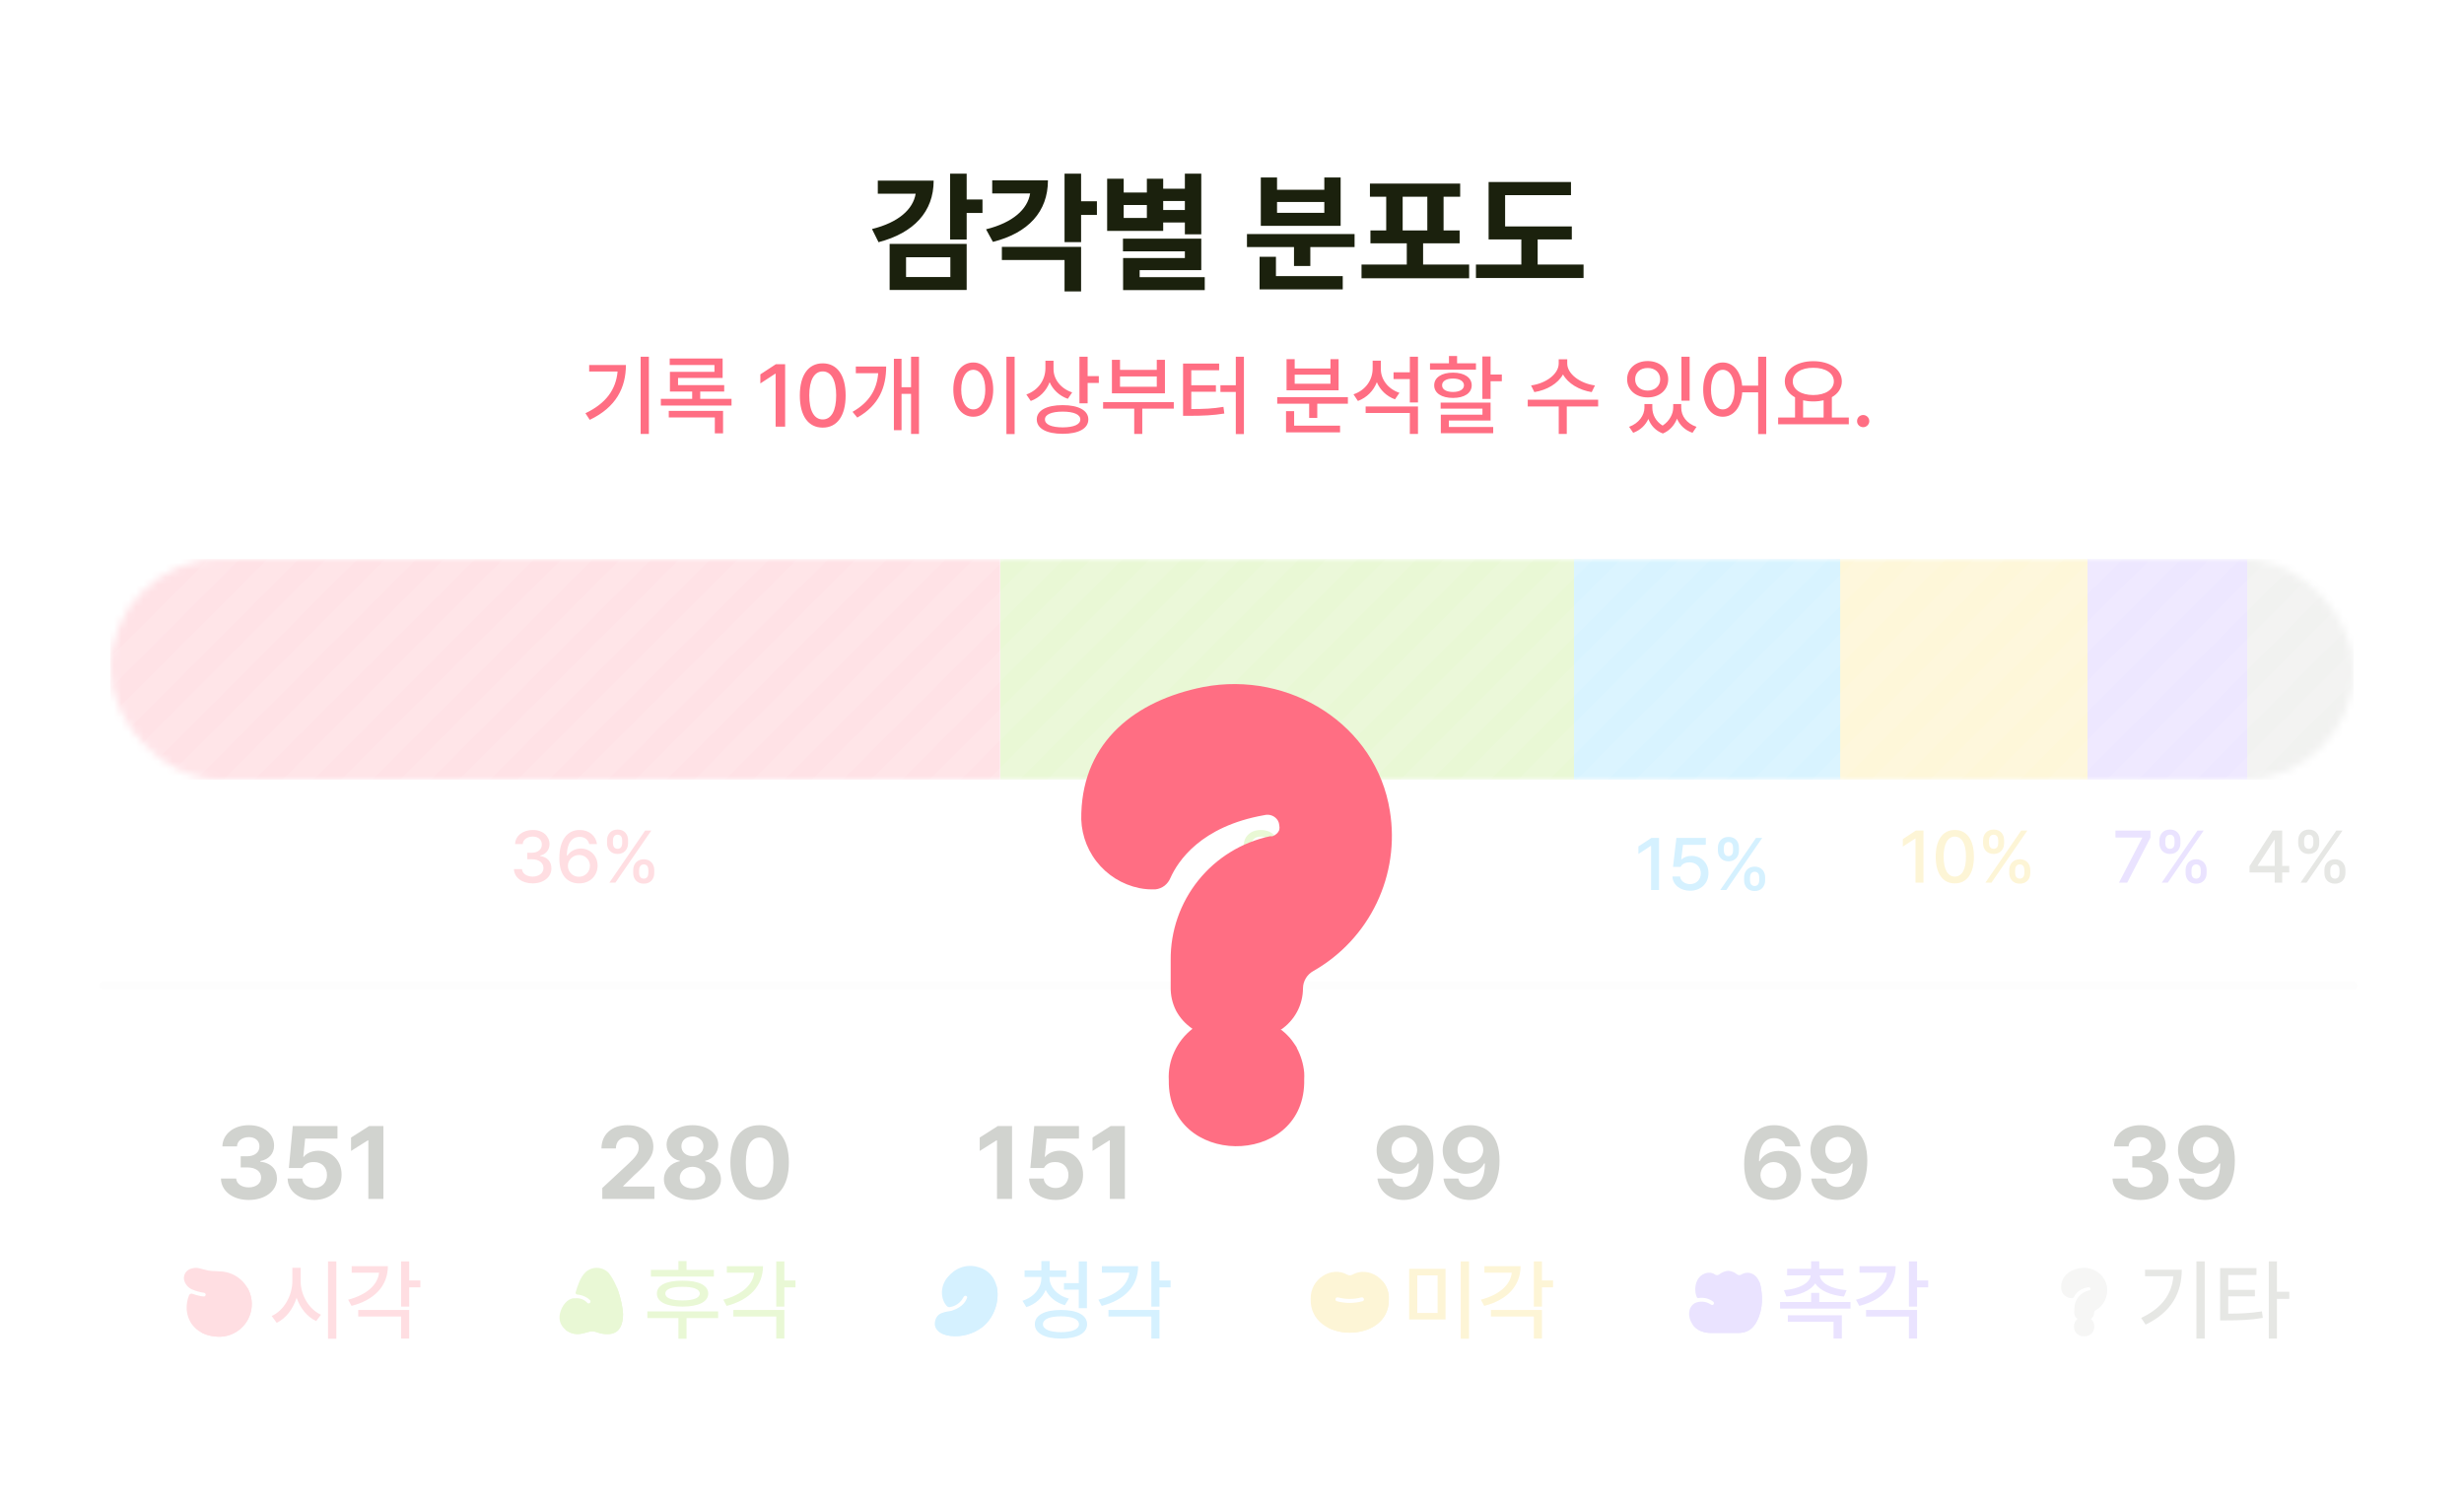 <svg width="335" height="205" viewBox="0 0 335 205" fill="none" xmlns="http://www.w3.org/2000/svg">
<rect width="335" height="205" rx="12" fill="white"/>
<path d="M290.997 163.14C293.223 163.14 294.833 161.922 294.833 160.228C294.833 158.982 294.035 158.1 292.565 157.932V157.848C293.685 157.652 294.455 156.868 294.441 155.748C294.455 154.194 293.083 152.962 291.025 152.976C288.995 152.962 287.455 154.152 287.413 155.86H289.401C289.415 155.09 290.143 154.6 291.025 154.6C291.893 154.6 292.467 155.118 292.453 155.86C292.467 156.658 291.795 157.19 290.801 157.204H289.905V158.716H290.801C291.977 158.716 292.691 159.29 292.677 160.088C292.691 160.886 291.991 161.432 290.997 161.432C290.045 161.432 289.331 160.942 289.289 160.228H287.217C287.259 161.936 288.813 163.14 290.997 163.14ZM299.869 152.976C297.629 152.962 296.117 154.404 296.117 156.392C296.131 158.24 297.447 159.584 299.225 159.584C300.317 159.584 301.297 159.066 301.745 158.184H301.857C301.843 160.158 301.129 161.376 299.785 161.376C298.987 161.376 298.413 160.942 298.245 160.228H296.229C296.425 161.88 297.783 163.14 299.785 163.14C302.263 163.14 303.859 161.152 303.845 157.792C303.859 154.194 301.913 152.976 299.869 152.976ZM298.133 156.336C298.105 155.356 298.861 154.586 299.869 154.572C300.891 154.586 301.633 155.384 301.633 156.336C301.633 157.274 300.863 158.086 299.869 158.072C298.847 158.086 298.119 157.316 298.133 156.336Z" fill="#1B210D"/>
<path d="M284.241 179.329C284.379 179.237 284.492 179.112 284.571 178.967C284.65 178.82 284.691 178.656 284.691 178.489C284.693 178.418 284.713 178.349 284.75 178.288C284.787 178.227 284.839 178.177 284.901 178.143C285.456 177.828 285.9 177.35 286.176 176.775C286.451 176.2 286.544 175.554 286.442 174.925C286.169 173.182 284.419 172.091 282.681 172.424C281.318 172.697 280.273 173.515 280.227 174.96C280.208 175.311 280.315 175.656 280.529 175.934C280.744 176.212 281.05 176.403 281.394 176.474C281.503 176.496 281.613 176.504 281.724 176.498C281.79 176.491 281.852 176.465 281.904 176.425C281.956 176.384 281.996 176.33 282.021 176.269C282.171 175.934 282.629 175.23 283.914 175.004C283.965 174.99 284.02 174.994 284.069 175.014C284.118 175.034 284.16 175.07 284.187 175.116C284.203 175.144 284.212 175.176 284.214 175.208C284.221 175.239 284.221 175.271 284.214 175.301C284.203 175.332 284.184 175.359 284.159 175.38C284.136 175.402 284.108 175.419 284.078 175.429H284.029C283.459 175.55 282.948 175.864 282.583 176.319C282.218 176.773 282.022 177.339 282.027 177.922V178.468C282.023 178.633 282.061 178.797 282.136 178.945C282.215 179.091 282.328 179.215 282.466 179.308C282.308 179.429 282.183 179.587 282.1 179.768C282.016 179.949 281.977 180.148 281.989 180.347C281.964 182.095 284.672 182.114 284.716 180.407V180.328C284.719 180.281 284.719 180.235 284.716 180.188C284.7 180.017 284.65 179.85 284.569 179.698C284.569 179.684 284.555 179.668 284.547 179.654L284.506 179.594L284.465 179.537L284.427 179.49C284.408 179.471 284.391 179.449 284.369 179.43L284.337 179.398L284.263 179.335L284.241 179.329Z" fill="#D1D3CF"/>
<path opacity="0.5" d="M286.281 174.328C285.385 176.107 283.87 177.499 282.021 178.241V178.468C282.019 178.634 282.058 178.798 282.135 178.945C282.215 179.091 282.328 179.215 282.465 179.308C282.308 179.429 282.183 179.588 282.1 179.769C282.016 179.949 281.977 180.148 281.988 180.347C281.973 180.651 282.07 180.951 282.261 181.189C282.452 181.427 282.724 181.586 283.025 181.637H283.687C283.977 181.587 284.24 181.436 284.429 181.211C284.618 180.985 284.721 180.701 284.721 180.407V180.328C284.724 180.281 284.724 180.235 284.721 180.189C284.705 180.017 284.655 179.85 284.574 179.698C284.574 179.684 284.56 179.668 284.552 179.654L284.511 179.594L284.47 179.537L284.432 179.49C284.413 179.471 284.396 179.449 284.375 179.43L284.342 179.398L284.268 179.335H284.241C284.379 179.242 284.492 179.118 284.571 178.972C284.65 178.825 284.691 178.661 284.691 178.495C284.692 178.424 284.712 178.354 284.749 178.293C284.786 178.233 284.839 178.183 284.901 178.149C285.455 177.833 285.9 177.356 286.175 176.781C286.451 176.206 286.544 175.56 286.442 174.93C286.411 174.724 286.357 174.522 286.281 174.328Z" fill="#D1D3CF"/>
<path d="M299.749 171.496H298.621V181.984H299.749V171.496ZM291.109 179.176L291.709 180.088C295.309 178.36 296.617 175.696 296.629 172.624H291.637V173.512H295.489C295.273 175.96 293.917 177.856 291.109 179.176ZM306.784 172.408H301.84V179.512H302.68C304.612 179.512 306.016 179.452 307.648 179.176L307.528 178.288C306.004 178.528 304.708 178.6 302.944 178.6V176.248H306.568V175.36H302.944V173.344H306.784V172.408ZM308.464 181.984H309.568V176.584H311.248V175.624H309.568V171.496H308.464V181.984Z" fill="#82857A"/>
<path d="M241.138 163.14C243.364 163.14 244.876 161.698 244.862 159.696C244.876 157.834 243.546 156.49 241.782 156.476C240.676 156.49 239.696 157.008 239.234 157.876H239.15C239.15 155.944 239.864 154.726 241.194 154.74C242.006 154.726 242.58 155.16 242.734 155.86H244.778C244.568 154.222 243.196 152.962 241.194 152.976C238.73 152.962 237.134 154.95 237.134 158.268C237.134 161.908 239.08 163.126 241.138 163.14ZM239.346 159.752C239.36 158.786 240.13 157.988 241.138 157.988C242.146 157.988 242.874 158.758 242.874 159.752C242.874 160.746 242.132 161.516 241.11 161.516C240.102 161.516 239.36 160.718 239.346 159.752ZM249.896 152.976C247.656 152.962 246.144 154.404 246.144 156.392C246.158 158.24 247.474 159.584 249.252 159.584C250.344 159.584 251.324 159.066 251.772 158.184H251.884C251.87 160.158 251.156 161.376 249.812 161.376C249.014 161.376 248.44 160.942 248.272 160.228H246.256C246.452 161.88 247.81 163.14 249.812 163.14C252.29 163.14 253.886 161.152 253.872 157.792C253.886 154.194 251.94 152.976 249.896 152.976ZM248.16 156.336C248.132 155.356 248.888 154.586 249.896 154.572C250.918 154.586 251.66 155.384 251.66 156.336C251.66 157.274 250.89 158.086 249.896 158.072C248.874 158.086 248.146 157.316 248.16 156.336Z" fill="#1B210D"/>
<path d="M239.39 174.933C239.328 174.577 239.204 174.235 239.025 173.921C238.444 172.947 237.462 172.863 236.783 173.256C236.693 173.325 236.583 173.362 236.469 173.362C236.356 173.362 236.246 173.325 236.156 173.256C235.828 172.975 235.419 172.806 234.989 172.773C234.534 172.804 234.1 172.973 233.745 173.258C233.656 173.325 233.547 173.362 233.435 173.362C233.324 173.362 233.215 173.325 233.126 173.258C232.466 172.765 231.184 173.065 230.704 174.188C230.417 174.875 230.41 175.646 230.685 176.337C230.705 176.385 230.741 176.424 230.786 176.449C230.831 176.474 230.883 176.482 230.933 176.474C231.248 176.424 231.57 176.431 231.882 176.496C231.951 176.507 232.019 176.523 232.087 176.542C232.394 176.635 232.681 176.783 232.935 176.978C232.962 177.001 232.984 177.029 233 177.06C233.017 177.091 233.027 177.126 233.028 177.161C233.03 177.196 233.025 177.232 233.011 177.264C232.998 177.297 232.978 177.326 232.951 177.349C232.911 177.39 232.858 177.415 232.801 177.42C232.745 177.425 232.69 177.41 232.643 177.379C232.324 177.151 231.951 177.011 231.56 176.973C231.17 176.936 230.777 177.003 230.42 177.167C229.488 177.747 229.417 178.991 230.085 180.019C230.663 180.917 231.689 181.227 232.64 181.225H236.289C237.577 181.225 238.359 180.649 238.916 179.52C239.764 177.775 239.592 176.032 239.39 174.933Z" fill="#9473FF"/>
<path d="M231.44 180.058L230.131 180.085C230.712 180.903 231.713 181.228 232.64 181.225H236.289C237.576 181.225 238.359 180.649 238.915 179.52C239.764 177.775 239.592 176.032 239.384 174.933C239.338 174.664 239.256 174.403 239.142 174.156L239.035 174.472C238.5 176.073 237.483 177.469 236.123 178.469C234.763 179.469 233.127 180.024 231.44 180.058Z" fill="#9473FF"/>
<path d="M251.589 177.016H247.341V175.768H246.237V177.016H242.013V177.904H251.589V177.016ZM242.541 175.408L242.877 176.272C244.677 176.092 246.153 175.48 246.789 174.484C247.449 175.48 248.901 176.092 250.701 176.272L251.061 175.408C248.949 175.24 247.509 174.448 247.413 173.392H250.629V172.504H247.341V171.472H246.237V172.504H242.973V173.392H246.177C246.069 174.448 244.629 175.24 242.541 175.408ZM243.069 179.704H249.285V181.984H250.413V178.816H243.069V179.704ZM260.64 171.496H259.536V177.64H260.64V175.024H262.152V174.088H260.64V171.496ZM252.336 176.704L252.792 177.544C255.9 176.74 257.724 174.844 257.736 172.144H252.816V173.032H256.536C256.356 174.688 254.856 176.032 252.336 176.704ZM253.704 178.984H259.536V181.984H260.64V178.096H253.704V178.984Z" fill="#9473FF"/>
<path d="M190.914 152.976C188.674 152.962 187.162 154.404 187.162 156.392C187.176 158.24 188.492 159.584 190.27 159.584C191.362 159.584 192.342 159.066 192.79 158.184H192.902C192.888 160.158 192.174 161.376 190.83 161.376C190.032 161.376 189.458 160.942 189.29 160.228H187.274C187.47 161.88 188.828 163.14 190.83 163.14C193.308 163.14 194.904 161.152 194.89 157.792C194.904 154.194 192.958 152.976 190.914 152.976ZM189.178 156.336C189.15 155.356 189.906 154.586 190.914 154.572C191.936 154.586 192.678 155.384 192.678 156.336C192.678 157.274 191.908 158.086 190.914 158.072C189.892 158.086 189.164 157.316 189.178 156.336ZM199.896 152.976C197.656 152.962 196.144 154.404 196.144 156.392C196.158 158.24 197.474 159.584 199.252 159.584C200.344 159.584 201.324 159.066 201.772 158.184H201.884C201.87 160.158 201.156 161.376 199.812 161.376C199.014 161.376 198.44 160.942 198.272 160.228H196.256C196.452 161.88 197.81 163.14 199.812 163.14C202.29 163.14 203.886 161.152 203.872 157.792C203.886 154.194 201.94 152.976 199.896 152.976ZM198.16 156.336C198.132 155.356 198.888 154.586 199.896 154.572C200.918 154.586 201.66 155.384 201.66 156.336C201.66 157.274 200.89 158.086 199.896 158.072C198.874 158.086 198.146 157.316 198.16 156.336Z" fill="#1B210D"/>
<path fill-rule="evenodd" clip-rule="evenodd" d="M183.879 173.294C186.055 172.064 189.017 173.965 188.818 176.757C188.802 182.735 178.034 182.643 178.195 176.599C178.13 173.872 181.021 172.085 183.162 173.294C183.273 173.356 183.399 173.389 183.527 173.389C183.65 173.387 183.771 173.354 183.879 173.294ZM185.401 176.512C185.42 176.545 185.432 176.581 185.436 176.618C185.446 176.684 185.431 176.751 185.395 176.806C185.358 176.861 185.301 176.899 185.237 176.913C184.101 177.213 182.907 177.213 181.771 176.913C181.706 176.899 181.65 176.861 181.612 176.806C181.576 176.751 181.562 176.684 181.572 176.618C181.577 176.581 181.589 176.545 181.607 176.512C181.626 176.479 181.652 176.451 181.683 176.43C181.715 176.409 181.75 176.394 181.787 176.386C181.824 176.38 181.862 176.38 181.899 176.386C182.95 176.667 184.057 176.667 185.109 176.386C185.146 176.38 185.184 176.38 185.221 176.386C185.258 176.394 185.293 176.409 185.324 176.43C185.356 176.451 185.382 176.479 185.401 176.512Z" fill="#F7CC31"/>
<path d="M181.072 180.344L180.412 180.417C183.527 182.152 188.807 180.944 188.818 176.757C188.886 175.855 188.607 174.96 188.038 174.256L187.634 175.265C187.092 176.62 186.198 177.805 185.044 178.698C183.891 179.591 182.519 180.159 181.072 180.344Z" fill="#F7CC31"/>
<path d="M196.533 172.504H191.589V179.392H196.533V172.504ZM192.693 178.504V173.392H195.453V178.504H192.693ZM198.597 182.008H199.725V171.496H198.597V182.008ZM209.64 171.496H208.536V177.64H209.64V175.024H211.152V174.088H209.64V171.496ZM201.336 176.704L201.792 177.544C204.9 176.74 206.724 174.844 206.736 172.144H201.816V173.032H205.536C205.356 174.688 203.856 176.032 201.336 176.704ZM202.704 178.984H208.536V181.984H209.64V178.096H202.704V178.984Z" fill="#F7CC31"/>
<path d="M81.886 163H88.97V161.32H84.742V161.236L86.226 159.78C88.284 157.946 88.83 157.022 88.83 155.888C88.83 154.166 87.416 152.962 85.302 152.976C83.216 152.962 81.774 154.208 81.774 156.14H83.734C83.734 155.188 84.35 154.6 85.274 154.6C86.184 154.6 86.842 155.146 86.842 156.028C86.842 156.812 86.352 157.358 85.414 158.24L81.886 161.516V163ZM94.154 163.14C96.394 163.14 98.019 161.95 98.019 160.34C98.019 159.094 97.052 158.072 95.862 157.876V157.82C96.898 157.61 97.654 156.714 97.654 155.636C97.654 154.096 96.171 152.962 94.154 152.976C92.124 152.962 90.641 154.096 90.626 155.636C90.641 156.714 91.382 157.61 92.447 157.82V157.876C91.215 158.072 90.263 159.094 90.263 160.34C90.263 161.95 91.886 163.14 94.154 163.14ZM92.418 160.144C92.404 159.276 93.147 158.646 94.154 158.632C95.148 158.646 95.891 159.276 95.891 160.144C95.891 160.984 95.191 161.572 94.154 161.572C93.105 161.572 92.404 160.97 92.418 160.144ZM92.642 155.832C92.642 155.062 93.258 154.516 94.154 154.516C95.022 154.516 95.638 155.062 95.638 155.832C95.638 156.63 95.008 157.176 94.154 157.176C93.272 157.176 92.642 156.63 92.642 155.832ZM103.276 163.14C105.754 163.14 107.252 161.306 107.252 158.044C107.252 154.824 105.74 152.962 103.276 152.976C100.812 152.962 99.3 154.81 99.3 158.044C99.3 161.292 100.798 163.14 103.276 163.14ZM101.4 158.044C101.4 155.79 102.142 154.656 103.276 154.656C104.424 154.656 105.152 155.79 105.152 158.044C105.166 160.34 104.424 161.432 103.276 161.432C102.128 161.432 101.386 160.34 101.4 158.044Z" fill="#1B210D"/>
<path d="M79.898 176.495C79.985 176.559 80.067 176.628 80.143 176.703L80.244 176.804C80.275 176.854 80.288 176.914 80.282 176.973C80.275 177.03 80.249 177.084 80.209 177.125C80.167 177.167 80.112 177.194 80.053 177.202C79.995 177.207 79.937 177.194 79.887 177.164C79.682 176.931 79.425 176.751 79.137 176.636C78.849 176.521 78.538 176.476 78.229 176.504H78.071C77.168 176.504 76.353 177.526 76.123 178.612C75.755 180.322 77.312 181.377 78.442 181.377C79.434 181.377 79.876 181.009 80.547 181.009C81.155 181.009 81.431 181.383 82.601 181.383C83.989 181.383 84.537 180.483 84.687 179.228C84.724 178.846 84.716 178.461 84.665 178.08C84.267 175.437 83.457 173.989 82.781 173.086C82.375 172.649 81.812 172.391 81.216 172.369C80.619 172.346 80.039 172.561 79.601 172.966C78.87 173.689 78.523 174.826 78.262 175.71C78.254 175.742 78.254 175.776 78.262 175.808C78.266 175.84 78.279 175.871 78.297 175.898C78.314 175.927 78.339 175.95 78.368 175.966C78.396 175.983 78.428 175.993 78.461 175.996C78.977 176.04 79.474 176.214 79.906 176.501L79.898 176.495Z" fill="#92DC2F"/>
<path d="M78.433 180.289L76.852 180.764C77.292 181.142 77.848 181.358 78.428 181.377C79.434 181.377 79.876 181.009 80.547 181.009C81.155 181.009 81.431 181.383 82.601 181.383C83.989 181.383 84.537 180.483 84.687 179.228C84.723 178.846 84.716 178.461 84.665 178.08C84.521 177.028 84.252 175.997 83.863 175.009L83.798 175.189C83.368 176.401 82.657 177.495 81.725 178.381C80.793 179.267 79.665 179.921 78.433 180.289Z" fill="#92DC2F"/>
<path d="M97.061 172.648H93.341V171.448H92.237V172.648H88.493V173.56H97.061V172.648ZM88.013 179.2H92.237V182.008H93.341V179.2H97.637V178.288H88.013V179.2ZM89.309 175.864C89.297 177.004 90.605 177.628 92.789 177.64C94.973 177.628 96.281 177.004 96.293 175.864C96.281 174.736 94.973 174.1 92.789 174.112C90.605 174.1 89.297 174.736 89.309 175.864ZM90.461 175.864C90.449 175.276 91.289 174.94 92.789 174.952C94.301 174.94 95.129 175.276 95.141 175.864C95.129 176.464 94.301 176.8 92.789 176.8C91.289 176.8 90.449 176.464 90.461 175.864ZM106.64 171.496H105.536V177.64H106.64V175.024H108.152V174.088H106.64V171.496ZM98.336 176.704L98.792 177.544C101.9 176.74 103.724 174.844 103.736 172.144H98.816V173.032H102.536C102.356 174.688 100.856 176.032 98.336 176.704ZM99.704 178.984H105.536V181.984H106.64V178.096H99.704V178.984Z" fill="#92DC2F"/>
<path d="M137.596 153.088H135.664L133.2 154.656V156.476L135.468 155.048H135.552V163H137.596V153.088ZM143.528 163.14C145.74 163.14 147.266 161.712 147.252 159.696C147.266 157.806 145.908 156.448 144.088 156.448C143.22 156.448 142.478 156.798 142.1 157.288H142.044L142.296 154.796H146.692V153.088H140.616L140.084 158.8H141.932C142.226 158.254 142.744 157.974 143.5 157.988C144.536 157.974 145.278 158.716 145.264 159.752C145.278 160.788 144.55 161.516 143.528 161.516C142.66 161.516 141.946 160.984 141.904 160.228H139.916C139.944 161.922 141.456 163.14 143.528 163.14ZM152.936 153.088H151.004L148.54 154.656V156.476L150.808 155.048H150.892V163H152.936V153.088Z" fill="#1B210D"/>
<path d="M129.412 178.195C131.022 177.674 131.401 176.7 131.48 176.449C131.489 176.425 131.494 176.399 131.493 176.373C131.491 176.342 131.483 176.311 131.469 176.283C131.454 176.255 131.434 176.231 131.409 176.212C131.384 176.193 131.355 176.18 131.324 176.174C131.103 176.114 130.981 176.378 130.981 176.378C130.8 176.733 130.537 177.039 130.213 177.271C129.889 177.502 129.515 177.653 129.121 177.709C129.051 177.72 128.979 177.712 128.913 177.687C128.847 177.664 128.788 177.626 128.739 177.576C127.921 176.706 127.749 175.015 128.766 173.73C129.783 172.446 131.3 171.78 132.966 172.26C136.585 173.215 136.263 178.331 133.533 180.442C132.293 181.386 130.734 181.811 129.186 181.626C127.593 181.418 127.004 180.584 127.1 179.834C127.187 179.149 127.492 178.707 128.084 178.495C128.676 178.282 128.883 178.323 129.412 178.195Z" fill="#2DB8FF"/>
<path d="M130.886 179.58L127.586 180.979C128.048 181.342 128.607 181.56 129.192 181.606C130.74 181.791 132.299 181.367 133.54 180.423C135.25 179.105 136.013 176.604 135.449 174.695L135.225 175.222C134.4 177.183 132.844 178.747 130.886 179.58Z" fill="#2DB8FF"/>
<path d="M142.685 173.728V173.608H144.965V172.72H142.709V171.448H141.581V172.72H139.301V173.608H141.581V173.728C141.593 175.084 140.609 176.344 139.013 176.848L139.541 177.712C140.789 177.316 141.713 176.452 142.169 175.372C142.637 176.344 143.561 177.1 144.773 177.448L145.325 176.56C143.705 176.128 142.697 174.964 142.685 173.728ZM140.693 180.04C140.693 181.264 142.049 181.984 144.245 181.984C146.453 181.984 147.797 181.264 147.797 180.04C147.797 178.792 146.453 178.096 144.245 178.096C142.049 178.096 140.693 178.792 140.693 180.04ZM141.797 180.04C141.797 179.344 142.709 178.96 144.245 178.96C145.793 178.96 146.693 179.344 146.693 180.04C146.693 180.712 145.793 181.108 144.245 181.12C142.709 181.108 141.797 180.712 141.797 180.04ZM144.653 175.336H146.669V177.856H147.773V171.496H146.669V174.448H144.653V175.336ZM157.64 171.496H156.536V177.64H157.64V175.024H159.152V174.088H157.64V171.496ZM149.336 176.704L149.792 177.544C152.9 176.74 154.724 174.844 154.736 172.144H149.816V173.032H153.536C153.356 174.688 151.856 176.032 149.336 176.704ZM150.704 178.984H156.536V181.984H157.64V178.096H150.704V178.984Z" fill="#2DB8FF"/>
<path d="M33.818 163.14C36.044 163.14 37.654 161.922 37.654 160.228C37.654 158.982 36.856 158.1 35.386 157.932V157.848C36.506 157.652 37.276 156.868 37.262 155.748C37.276 154.194 35.904 152.962 33.846 152.976C31.816 152.962 30.276 154.152 30.234 155.86H32.222C32.236 155.09 32.964 154.6 33.846 154.6C34.714 154.6 35.288 155.118 35.274 155.86C35.288 156.658 34.616 157.19 33.622 157.204H32.726V158.716H33.622C34.798 158.716 35.512 159.29 35.498 160.088C35.512 160.886 34.812 161.432 33.818 161.432C32.866 161.432 32.152 160.942 32.11 160.228H30.038C30.08 161.936 31.634 163.14 33.818 163.14ZM42.718 163.14C44.93 163.14 46.456 161.712 46.442 159.696C46.456 157.806 45.098 156.448 43.278 156.448C42.41 156.448 41.668 156.798 41.29 157.288H41.234L41.486 154.796H45.882V153.088H39.806L39.274 158.8H41.122C41.416 158.254 41.934 157.974 42.69 157.988C43.726 157.974 44.468 158.716 44.454 159.752C44.468 160.788 43.74 161.516 42.718 161.516C41.85 161.516 41.136 160.984 41.094 160.228H39.106C39.134 161.922 40.646 163.14 42.718 163.14ZM52.125 153.088H50.193L47.729 154.656V156.476L49.997 155.048H50.081V163H52.125V153.088Z" fill="#1B210D"/>
<path d="M29.961 172.86C28.87 172.759 28.706 172.876 27.711 172.587C27.1 172.435 26.784 172.244 25.974 172.481C25.659 172.569 25.388 172.769 25.211 173.043C25.035 173.318 24.965 173.648 25.016 173.97C25.081 174.262 25.213 174.535 25.403 174.767C25.592 174.999 25.834 175.183 26.107 175.304C26.629 175.53 27.18 175.684 27.744 175.762C27.805 175.773 27.861 175.805 27.902 175.852C27.941 175.901 27.962 175.961 27.962 176.024C27.959 176.059 27.95 176.093 27.934 176.125C27.92 176.157 27.897 176.185 27.869 176.206C27.843 176.23 27.812 176.248 27.779 176.258C27.744 176.266 27.708 176.266 27.673 176.258C27.53 176.25 27.388 176.233 27.247 176.206C26.884 176.133 26.527 176.031 26.181 175.901C26.091 175.865 25.991 175.865 25.902 175.902C25.813 175.938 25.741 176.009 25.703 176.097C25.459 176.7 25.348 177.349 25.379 177.998C25.507 179.943 26.887 181.462 29.197 181.699C29.794 181.778 30.4 181.737 30.981 181.579C31.999 181.294 32.883 180.655 33.473 179.777C34.063 178.899 34.321 177.84 34.201 176.789C34.08 175.738 33.589 174.764 32.816 174.043C32.042 173.321 31.037 172.899 29.98 172.852L29.961 172.86Z" fill="#FF5B70"/>
<path d="M29.188 180.046L27.279 181.107C27.867 181.437 28.517 181.639 29.188 181.699C29.785 181.778 30.391 181.737 30.972 181.579C31.552 181.419 32.094 181.143 32.565 180.768C33.035 180.392 33.425 179.925 33.709 179.395C33.994 178.864 34.168 178.282 34.22 177.682C34.273 177.082 34.203 176.478 34.016 175.906C33.911 175.591 33.771 175.29 33.598 175.006L33.028 176.097C32.164 177.762 30.829 179.136 29.188 180.046Z" fill="#FF5B70"/>
<path d="M40.877 174.16V172.36H39.749V174.16C39.749 176.176 38.585 178.18 36.941 178.912L37.613 179.848C38.873 179.236 39.845 177.976 40.325 176.44C40.817 177.868 41.777 179.044 42.989 179.608L43.637 178.744C42.017 178.012 40.865 176.08 40.877 174.16ZM44.597 182.008H45.725V171.496H44.597V182.008ZM55.64 171.496H54.536V177.64H55.64V175.024H57.152V174.088H55.64V171.496ZM47.336 176.704L47.792 177.544C50.9 176.74 52.724 174.844 52.736 172.144H47.816V173.032H51.536C51.356 174.688 49.856 176.032 47.336 176.704ZM48.704 178.984H54.536V181.984H55.64V178.096H48.704V178.984Z" fill="#FF5B70"/>
<path d="M14 134H320" stroke="#F4F4F3" stroke-linecap="round" stroke-linejoin="round"/>
<path d="M305.841 118.62H309.261V120H310.281V118.62H311.241V117.72H310.281V112.92H308.961L305.841 117.76V118.62ZM306.961 117.72V117.66L309.201 114.2H309.261V117.72H306.961ZM316.019 118.3V118.68C316.009 119.47 316.519 120.15 317.459 120.14C318.379 120.15 318.889 119.47 318.879 118.68V118.3C318.889 117.5 318.389 116.83 317.459 116.82C316.529 116.83 316.009 117.5 316.019 118.3ZM312.459 114.62C312.449 115.42 312.959 116.1 313.899 116.1C314.819 116.1 315.329 115.43 315.319 114.62V114.26C315.329 113.45 314.839 112.78 313.899 112.78C312.979 112.78 312.449 113.45 312.459 114.26V114.62ZM312.779 120H313.599L318.479 112.92H317.639L312.779 120ZM313.259 114.62V114.26C313.269 113.86 313.439 113.48 313.899 113.48C314.369 113.48 314.519 113.86 314.519 114.26V114.62C314.519 115.02 314.359 115.4 313.899 115.4C313.429 115.4 313.269 115.02 313.259 114.62ZM316.819 118.68V118.3C316.819 117.91 316.999 117.52 317.459 117.52C317.929 117.52 318.079 117.91 318.079 118.3V118.68C318.079 119.07 317.909 119.45 317.459 119.46C316.979 119.45 316.819 119.07 316.819 118.68Z" fill="#82857A"/>
<path d="M288.092 120H289.212L292.372 113.88V112.92H287.612V113.86H291.252V113.9L288.092 120ZM297.148 118.3V118.68C297.138 119.47 297.648 120.15 298.588 120.14C299.508 120.15 300.018 119.47 300.008 118.68V118.3C300.018 117.5 299.518 116.83 298.588 116.82C297.658 116.83 297.138 117.5 297.148 118.3ZM293.588 114.62C293.578 115.42 294.088 116.1 295.028 116.1C295.948 116.1 296.458 115.43 296.448 114.62V114.26C296.458 113.45 295.968 112.78 295.028 112.78C294.108 112.78 293.578 113.45 293.588 114.26V114.62ZM293.908 120H294.728L299.608 112.92H298.768L293.908 120ZM294.388 114.62V114.26C294.398 113.86 294.568 113.48 295.028 113.48C295.498 113.48 295.648 113.86 295.648 114.26V114.62C295.648 115.02 295.488 115.4 295.028 115.4C294.558 115.4 294.398 115.02 294.388 114.62ZM297.948 118.68V118.3C297.948 117.91 298.128 117.52 298.588 117.52C299.058 117.52 299.208 117.91 299.208 118.3V118.68C299.208 119.07 299.038 119.45 298.588 119.46C298.108 119.45 297.948 119.07 297.948 118.68Z" fill="#9473FF"/>
<path d="M261.508 112.92H260.468L258.708 114.08V115.1L260.388 114H260.428V120H261.508V112.92ZM265.77 120.1C267.41 120.1 268.37 118.78 268.37 116.46C268.37 114.17 267.4 112.83 265.77 112.84C264.15 112.83 263.18 114.17 263.17 116.46C263.18 118.78 264.14 120.1 265.77 120.1ZM264.25 116.46C264.25 114.71 264.83 113.74 265.77 113.74C266.72 113.74 267.3 114.71 267.29 116.46C267.3 118.23 266.73 119.17 265.77 119.18C264.82 119.17 264.25 118.23 264.25 116.46ZM273.173 118.3V118.68C273.163 119.47 273.673 120.15 274.613 120.14C275.533 120.15 276.043 119.47 276.033 118.68V118.3C276.043 117.5 275.543 116.83 274.613 116.82C273.683 116.83 273.163 117.5 273.173 118.3ZM269.613 114.62C269.603 115.42 270.113 116.1 271.053 116.1C271.973 116.1 272.483 115.43 272.473 114.62V114.26C272.483 113.45 271.993 112.78 271.053 112.78C270.133 112.78 269.603 113.45 269.613 114.26V114.62ZM269.933 120H270.753L275.633 112.92H274.793L269.933 120ZM270.413 114.62V114.26C270.423 113.86 270.593 113.48 271.053 113.48C271.523 113.48 271.673 113.86 271.673 114.26V114.62C271.673 115.02 271.513 115.4 271.053 115.4C270.583 115.4 270.423 115.02 270.413 114.62ZM273.973 118.68V118.3C273.973 117.91 274.153 117.52 274.613 117.52C275.083 117.52 275.233 117.91 275.233 118.3V118.68C275.233 119.07 275.063 119.45 274.613 119.46C274.133 119.45 273.973 119.07 273.973 118.68Z" fill="#F7CC31"/>
<path d="M169.091 120H173.851V119.08H170.591V119.02L172.031 117.56C173.351 116.26 173.731 115.63 173.731 114.84C173.731 113.69 172.781 112.83 171.431 112.84C170.071 112.83 169.091 113.69 169.091 114.98H170.111C170.111 114.23 170.611 113.73 171.391 113.74C172.141 113.73 172.711 114.18 172.711 114.88C172.711 115.49 172.321 115.94 171.551 116.74L169.091 119.22V120ZM177.508 120.1C179.018 120.1 180.098 119.27 180.108 118.12C180.098 117.21 179.438 116.47 178.628 116.34V116.3C179.328 116.13 179.818 115.49 179.828 114.72C179.818 113.63 178.838 112.83 177.508 112.84C176.158 112.83 175.168 113.63 175.168 114.72C175.168 115.49 175.658 116.13 176.368 116.3V116.34C175.548 116.47 174.898 117.21 174.908 118.12C174.898 119.27 175.968 120.1 177.508 120.1ZM175.988 118.04C175.988 117.31 176.628 116.78 177.508 116.78C178.368 116.78 179.008 117.31 179.008 118.04C179.008 118.73 178.418 119.21 177.508 119.2C176.568 119.21 175.988 118.73 175.988 118.04ZM176.228 114.8C176.218 114.15 176.728 113.71 177.508 113.7C178.258 113.71 178.778 114.16 178.768 114.8C178.778 115.48 178.238 115.93 177.508 115.94C176.748 115.93 176.218 115.48 176.228 114.8ZM184.91 118.3V118.68C184.9 119.47 185.41 120.15 186.35 120.14C187.27 120.15 187.78 119.47 187.77 118.68V118.3C187.78 117.5 187.28 116.83 186.35 116.82C185.42 116.83 184.9 117.5 184.91 118.3ZM181.35 114.62C181.34 115.42 181.85 116.1 182.79 116.1C183.71 116.1 184.22 115.43 184.21 114.62V114.26C184.22 113.45 183.73 112.78 182.79 112.78C181.87 112.78 181.34 113.45 181.35 114.26V114.62ZM181.67 120H182.49L187.37 112.92H186.53L181.67 120ZM182.15 114.62V114.26C182.16 113.86 182.33 113.48 182.79 113.48C183.26 113.48 183.41 113.86 183.41 114.26V114.62C183.41 115.02 183.25 115.4 182.79 115.4C182.32 115.4 182.16 115.02 182.15 114.62ZM185.71 118.68V118.3C185.71 117.91 185.89 117.52 186.35 117.52C186.82 117.52 186.97 117.91 186.97 118.3V118.68C186.97 119.07 186.8 119.45 186.35 119.46C185.87 119.45 185.71 119.07 185.71 118.68Z" fill="#92DC2F"/>
<path d="M225.557 113.92H224.517L222.757 115.08V116.1L224.437 115H224.477V121H225.557V113.92ZM229.779 121.1C231.239 121.1 232.289 120.1 232.279 118.7C232.289 117.34 231.299 116.35 229.979 116.36C229.429 116.35 228.939 116.55 228.639 116.82H228.579L228.819 114.86H231.919V113.92H227.919L227.459 117.86H228.479C228.719 117.43 229.149 117.24 229.719 117.24C230.609 117.25 231.239 117.87 231.239 118.74C231.239 119.58 230.629 120.2 229.779 120.2C229.049 120.2 228.479 119.76 228.419 119.16H227.379C227.419 120.28 228.429 121.1 229.779 121.1ZM237.124 119.3V119.68C237.114 120.47 237.624 121.15 238.564 121.14C239.484 121.15 239.994 120.47 239.984 119.68V119.3C239.994 118.5 239.494 117.83 238.564 117.82C237.634 117.83 237.114 118.5 237.124 119.3ZM233.564 115.62C233.554 116.42 234.064 117.1 235.004 117.1C235.924 117.1 236.434 116.43 236.424 115.62V115.26C236.434 114.45 235.944 113.78 235.004 113.78C234.084 113.78 233.554 114.45 233.564 115.26V115.62ZM233.884 121H234.704L239.584 113.92H238.744L233.884 121ZM234.364 115.62V115.26C234.374 114.86 234.544 114.48 235.004 114.48C235.474 114.48 235.624 114.86 235.624 115.26V115.62C235.624 116.02 235.464 116.4 235.004 116.4C234.534 116.4 234.374 116.02 234.364 115.62ZM237.924 119.68V119.3C237.924 118.91 238.104 118.52 238.564 118.52C239.034 118.52 239.184 118.91 239.184 119.3V119.68C239.184 120.07 239.014 120.45 238.564 120.46C238.084 120.45 237.924 120.07 237.924 119.68Z" fill="#2DB8FF"/>
<path d="M72.43 120.1C73.89 120.1 74.98 119.24 74.97 118.06C74.98 117.16 74.41 116.51 73.45 116.38V116.32C74.21 116.14 74.71 115.56 74.71 114.76C74.71 113.71 73.83 112.83 72.45 112.84C71.12 112.83 70.06 113.61 70.03 114.76H71.07C71.09 114.13 71.72 113.73 72.43 113.74C73.18 113.73 73.67 114.17 73.67 114.82C73.67 115.49 73.1 115.94 72.29 115.94H71.69V116.82H72.29C73.31 116.82 73.89 117.32 73.89 118.02C73.89 118.7 73.27 119.17 72.41 119.18C71.62 119.17 71.01 118.77 70.97 118.16H69.87C69.92 119.31 70.96 120.1 72.43 120.1ZM78.71 120.1C80.23 120.11 81.24 119.06 81.25 117.68C81.24 116.33 80.23 115.37 78.97 115.36C78.2 115.37 77.53 115.72 77.15 116.32H77.07C77.07 114.72 77.71 113.77 78.81 113.78C79.52 113.77 79.97 114.19 80.11 114.76H81.17C81.01 113.64 80.1 112.83 78.81 112.84C77.11 112.83 76.04 114.24 76.05 116.7C76.04 119.31 77.41 120.09 78.71 120.1ZM77.21 117.72C77.21 116.93 77.87 116.24 78.73 116.24C79.58 116.24 80.2 116.89 80.21 117.7C80.2 118.53 79.56 119.2 78.71 119.2C77.83 119.2 77.21 118.5 77.21 117.72ZM86.091 118.3V118.68C86.081 119.47 86.591 120.15 87.531 120.14C88.451 120.15 88.96 119.47 88.951 118.68V118.3C88.96 117.5 88.46 116.83 87.531 116.82C86.6 116.83 86.081 117.5 86.091 118.3ZM82.531 114.62C82.52 115.42 83.031 116.1 83.971 116.1C84.891 116.1 85.4 115.43 85.391 114.62V114.26C85.4 113.45 84.91 112.78 83.971 112.78C83.05 112.78 82.52 113.45 82.531 114.26V114.62ZM82.85 120H83.671L88.55 112.92H87.71L82.85 120ZM83.331 114.62V114.26C83.341 113.86 83.51 113.48 83.971 113.48C84.441 113.48 84.591 113.86 84.591 114.26V114.62C84.591 115.02 84.43 115.4 83.971 115.4C83.501 115.4 83.341 115.02 83.331 114.62ZM86.891 118.68V118.3C86.891 117.91 87.07 117.52 87.531 117.52C88.001 117.52 88.15 117.91 88.15 118.3V118.68C88.15 119.07 87.981 119.45 87.531 119.46C87.05 119.45 86.891 119.07 86.891 118.68Z" fill="#FF5B70"/>
<mask id="mask0_2008_32226" style="mask-type:alpha" maskUnits="userSpaceOnUse" x="15" y="76" width="305" height="30">
<rect x="15" y="76" width="305" height="30" rx="15" fill="#D9D9D9"/>
</mask>
<g mask="url(#mask0_2008_32226)">
<rect x="305.525" y="76" width="14.475" height="30" fill="#BBBDB6"/>
<rect x="283.814" y="76" width="21.712" height="30" fill="#A586FF"/>
<rect x="249.695" y="76" width="34.119" height="30" fill="#F9D63F"/>
<rect x="136" y="76" width="79" height="30" fill="#92DC2F"/>
<rect x="214" y="76" width="36.186" height="30" fill="#3AC5FF"/>
<rect x="15" y="76" width="120.966" height="30" fill="#FF6E83"/>
</g>
<path opacity="0.1" fill-rule="evenodd" clip-rule="evenodd" d="M30 76C29.422 76.001 28.844 76.038 28.27 76.11L15.11 89.27C15.038 89.844 15.001 90.422 15 91C15.004 91.808 15.074 92.614 15.21 93.41L32.62 76H30ZM36.38 76L16 96.37C16.376 97.355 16.855 98.297 17.43 99.18L40.62 76H36.38ZM19.1 101.28L44.38 76H48.62L21.37 103.28C20.546 102.693 19.786 102.023 19.1 101.28ZM52.38 76L23.75 104.62C24.768 105.097 25.839 105.452 26.94 105.68L56.62 76H52.38ZM30.381 106L60.381 76H64.621L34.621 106H30.381ZM68.381 76L38.381 106H42.621L72.621 76H68.381ZM46.381 106L76.381 76H80.621L50.621 106H46.381ZM84.381 76L54.381 106H58.621L88.621 76H84.381ZM62.381 106L92.381 76H96.621L66.621 106H62.381ZM100.381 76L70.381 106H74.621L104.621 76H100.381ZM78.381 106L108.381 76H112.621L82.621 106H78.381ZM116.381 76L86.381 106H90.621L120.621 76H116.381ZM94.381 106L124.381 76H128.621L98.621 106H94.381ZM132.381 76L102.381 106H106.621L136.621 76H132.381ZM110.381 106L140.381 76H144.621L114.621 106H110.381ZM148.381 76L118.381 106H122.621L152.621 76H148.381ZM126.381 106L156.381 76H160.621L130.621 106H126.381ZM164.381 76L134.381 106H138.621L168.621 76H164.381ZM142.381 106L172.381 76H176.621L146.621 106H142.381ZM180.381 76L150.381 106H154.621L184.621 76H180.381ZM158.381 106L188.381 76H192.621L162.621 106H158.381ZM196.381 76L166.381 106H170.621L200.621 76H196.381ZM174.381 106L204.381 76H208.621L178.621 106H174.381ZM212.381 76L182.381 106H186.621L216.621 76H212.381ZM190.381 106L220.381 76H224.621L194.621 106H190.381ZM228.381 76L198.381 106H202.621L232.621 76H228.381ZM206.381 106L236.381 76H240.621L210.621 106H206.381ZM244.381 76L214.381 106H218.621L248.621 76H244.381ZM222.381 106L252.381 76H256.621L226.621 106H222.381ZM260.381 76L230.381 106H234.621L264.621 76H260.381ZM238.381 106L268.381 76H272.621L242.621 106H238.381ZM276.381 76L246.381 106H250.621L280.621 76H276.381ZM254.381 106L284.381 76H288.621L258.621 106H254.381ZM292.381 76L262.381 106H266.621L296.621 76H292.381ZM270.381 106L300.381 76H304.621L274.621 106H270.381ZM308.061 76.32L278.381 106H282.621L311.251 77.38C310.233 76.903 309.162 76.547 308.061 76.32ZM286.381 106L313.631 78.75C314.453 79.328 315.213 79.988 315.901 80.72L290.621 106H286.381ZM317.561 82.82L294.381 106H298.621L319.001 85.63C318.622 84.645 318.139 83.703 317.561 82.82ZM319.791 88.59C319.927 89.386 319.997 90.192 320.001 91C320 91.578 319.963 92.156 319.891 92.73L306.731 105.89C306.157 105.962 305.579 105.999 305.001 106H302.381L319.791 88.59Z" fill="#F4F4F3"/>
<g filter="url(#filter0_b_2008_32226)">
<rect x="10" y="70" width="315" height="125" fill="white" fill-opacity="0.8"/>
</g>
<path d="M174.113 140.017C175.042 139.393 175.807 138.553 176.34 137.568C176.873 136.578 177.151 135.471 177.15 134.347C177.159 133.867 177.295 133.398 177.544 132.987C177.793 132.576 178.146 132.239 178.568 132.009C182.309 129.88 185.31 126.658 187.169 122.776C189.028 118.893 189.656 114.535 188.969 110.286C187.128 98.523 175.309 91.159 163.583 93.405C154.378 95.246 147.327 100.768 147.014 110.525C146.887 112.89 147.611 115.221 149.057 117.096C150.503 118.971 152.574 120.265 154.894 120.742C155.626 120.89 156.375 120.945 157.121 120.908C157.564 120.856 157.984 120.684 158.336 120.411C158.685 120.134 158.957 119.773 159.128 119.362C160.14 117.097 163.233 112.348 171.904 110.82C172.251 110.729 172.618 110.754 172.95 110.89C173.282 111.026 173.561 111.266 173.744 111.575C173.852 111.767 173.915 111.981 173.929 112.201C173.973 112.407 173.973 112.62 173.929 112.826C173.852 113.032 173.725 113.216 173.56 113.36C173.402 113.509 173.214 113.622 173.008 113.692H172.677C168.829 114.507 165.382 116.628 162.919 119.694C160.457 122.761 159.13 126.585 159.164 130.518V134.199C159.141 135.318 159.394 136.424 159.901 137.421C160.434 138.405 161.199 139.245 162.128 139.869C161.066 140.691 160.219 141.759 159.661 142.981C159.091 144.199 158.832 145.54 158.907 146.883C158.741 158.683 177.021 158.812 177.316 147.288V146.754C177.334 146.442 177.334 146.128 177.316 145.816C177.208 144.656 176.87 143.529 176.322 142.502C176.322 142.41 176.23 142.299 176.174 142.207L175.898 141.802L175.622 141.416L175.364 141.103C175.236 140.974 175.125 140.827 174.978 140.698L174.757 140.477L174.26 140.053L174.113 140.017Z" fill="#FF6E83"/>
<path d="M88.219 48.495H87.101V58.995H88.219V48.495ZM79.593 56.181L80.181 57.08C83.786 55.361 85.091 52.696 85.099 49.626H80.102V50.512H83.964C83.744 52.961 82.385 54.855 79.593 56.181ZM99.457 54.225H95.201V53.231H98.462V52.356H92.185V51.383H98.247V48.739H91.053V49.621H97.136V50.558H91.082V53.231H94.107V54.225H89.847V55.133H99.457V54.225ZM90.925 56.757H97.186V58.912H98.305V55.862H90.925V56.757ZM106.745 49.514H105.485L103.376 50.898V52.129L105.402 50.807H105.452V58H106.745V49.514ZM111.855 58.137C113.819 58.137 114.971 56.541 114.971 53.761C114.971 51.001 113.806 49.398 111.855 49.398C109.907 49.398 108.743 50.997 108.743 53.761C108.739 56.541 109.895 58.137 111.855 58.137ZM110.027 53.761C110.027 51.648 110.719 50.496 111.855 50.496C112.994 50.496 113.686 51.648 113.686 53.761C113.686 55.879 113.002 57.026 111.855 57.026C110.711 57.026 110.023 55.879 110.027 53.761ZM124.942 48.495H123.864V52.642H122.572V48.776H121.532V58.489H122.572V53.55H123.864V58.995H124.942V48.495ZM115.909 55.99L116.555 56.773C119.559 55.075 120.475 52.593 120.483 49.833H116.356V50.74H119.398C119.228 52.879 118.25 54.664 115.909 55.99ZM137.948 48.495H136.83V59.015H137.948V48.495ZM129.611 52.965C129.611 55.228 130.743 56.657 132.325 56.657C133.892 56.657 135.035 55.228 135.035 52.965C135.035 50.715 133.892 49.286 132.325 49.282C130.743 49.286 129.611 50.715 129.611 52.965ZM130.685 52.965C130.685 51.312 131.356 50.285 132.325 50.276C133.295 50.285 133.958 51.312 133.958 52.965C133.958 54.631 133.295 55.659 132.325 55.659C131.356 55.659 130.685 54.631 130.685 52.965ZM143.235 50.177V49.041H142.133V50.081C142.125 51.644 141.176 53.048 139.539 53.633L140.14 54.515C141.362 54.063 142.253 53.139 142.705 51.963C143.165 52.999 144.027 53.815 145.179 54.221L145.771 53.347C144.205 52.833 143.235 51.553 143.235 50.177ZM140.956 57.022C140.956 58.269 142.299 58.978 144.478 58.978C146.641 58.978 147.967 58.269 147.967 57.022C147.967 55.8 146.641 55.079 144.478 55.079C142.299 55.079 140.956 55.8 140.956 57.022ZM142.071 57.022C142.063 56.355 142.962 55.961 144.478 55.961C145.991 55.961 146.877 56.355 146.877 57.022C146.877 57.718 145.991 58.095 144.478 58.104C142.962 58.095 142.063 57.718 142.071 57.022ZM146.757 54.83H147.872V52.066H149.393V51.138H147.872V48.495H146.757V54.83ZM159.586 54.669H149.976V55.555H154.207V58.995H155.301V55.555H159.586V54.669ZM151.174 53.479H158.384V48.921H157.273V50.289H152.276V48.921H151.174V53.479ZM152.276 52.584V51.18H157.273V52.584H152.276ZM169.12 48.495H168.017V52.377H165.925V53.285H168.017V59.015H169.12V48.495ZM160.845 56.533H161.657C163.609 56.529 164.926 56.467 166.455 56.222L166.335 55.315C164.939 55.555 163.72 55.609 161.964 55.613V53.264H165.312V52.377H161.964V50.338H165.751V49.427H160.845V56.533ZM183.257 53.993H173.648V54.888H177.991V56.819H179.093V54.888H183.257V53.993ZM174.846 58.779H182.193V57.867H175.948V55.899H174.846V58.779ZM174.916 53.065H181.994V48.83H180.887V50.094H176.023V48.83H174.916V53.065ZM176.023 52.174V50.935H180.887V52.174H176.023ZM187.736 50.164V49.033H186.622V50.106C186.617 51.664 185.669 53.048 184.019 53.612L184.62 54.515C185.843 54.047 186.738 53.135 187.193 51.963C187.645 53.028 188.503 53.873 189.663 54.291L190.264 53.405C188.689 52.879 187.728 51.565 187.736 50.164ZM185.669 56.148H191.677V58.995H192.787V55.265H185.669V56.148ZM189.464 51.536H191.677V54.718H192.787V48.495H191.677V50.616H189.464V51.536ZM202.657 48.461H201.542V54.233H202.657V51.83H204.186V50.923H202.657V48.461ZM194.42 50.26H200.668V49.389H198.103V48.399H196.997V49.389H194.42V50.26ZM194.991 52.381C194.987 53.454 196.002 54.101 197.548 54.101C199.085 54.101 200.088 53.454 200.092 52.381C200.088 51.325 199.085 50.662 197.548 50.662C196.002 50.662 194.987 51.325 194.991 52.381ZM195.866 55.555H201.551V56.38H195.891V58.895H203.013V58.05H196.984V57.171H202.657V54.735H195.866V55.555ZM196.065 52.381C196.056 51.818 196.641 51.465 197.548 51.465C198.447 51.465 199.031 51.818 199.04 52.381C199.031 52.953 198.447 53.285 197.548 53.289C196.641 53.285 196.056 52.953 196.065 52.381ZM213.078 49.419V48.847H211.918V49.419C211.918 50.831 210.219 52.124 208.16 52.402L208.607 53.309C210.314 53.036 211.818 52.149 212.502 50.906C213.186 52.141 214.69 53.036 216.405 53.309L216.849 52.402C214.781 52.124 213.078 50.815 213.078 49.419ZM207.708 55.261H211.922V58.995H213.016V55.261H217.28V54.341H207.708V55.261ZM224.647 55.431V54.93H223.574V55.431C223.565 56.45 222.836 57.54 221.489 58.029L222.045 58.841C223.035 58.481 223.731 57.785 224.108 56.956C224.431 57.818 225.069 58.559 226.08 58.937C227.042 58.539 227.672 57.764 228.003 56.923C228.368 57.785 229.072 58.485 230.108 58.841L230.659 58.029C229.292 57.577 228.571 56.525 228.579 55.431V54.93H227.485V55.431C227.485 56.235 227.009 57.238 226.047 57.859C225.098 57.287 224.647 56.334 224.647 55.431ZM221.22 51.565C221.22 53.019 222.405 54.03 224.017 54.03C225.625 54.03 226.806 53.019 226.806 51.565C226.806 50.098 225.625 49.087 224.017 49.087C222.405 49.087 221.22 50.098 221.22 51.565ZM222.31 51.565C222.301 50.645 223.018 50.023 224.017 50.032C225.003 50.023 225.716 50.645 225.716 51.565C225.716 52.481 225.003 53.102 224.017 53.106C223.018 53.102 222.301 52.481 222.31 51.565ZM228.604 54.478H229.719V48.503H228.604V54.478ZM234.226 49.282C232.656 49.286 231.554 50.715 231.562 52.965C231.554 55.228 232.656 56.657 234.226 56.657C235.689 56.657 236.75 55.385 236.866 53.338H239.033V59.015H240.135V48.495H239.033V52.431H236.858C236.692 50.492 235.648 49.286 234.226 49.282ZM232.623 52.965C232.623 51.312 233.273 50.285 234.226 50.276C235.171 50.285 235.826 51.312 235.826 52.965C235.826 54.631 235.171 55.659 234.226 55.659C233.273 55.659 232.623 54.631 232.623 52.965ZM251.36 56.765H249.056V53.997C249.901 53.521 250.411 52.779 250.411 51.851C250.411 50.197 248.787 49.112 246.528 49.104C244.278 49.112 242.658 50.197 242.658 51.851C242.658 52.791 243.185 53.546 244.051 54.018V56.765H241.751V57.685H251.36V56.765ZM243.74 51.851C243.74 50.715 244.883 49.995 246.528 50.003C248.165 49.995 249.325 50.715 249.325 51.851C249.325 52.974 248.165 53.707 246.528 53.707C244.883 53.707 243.74 52.974 243.74 51.851ZM245.144 56.765V54.428C245.567 54.523 246.031 54.577 246.528 54.577C247.03 54.577 247.502 54.523 247.933 54.424V56.765H245.144ZM253.315 58.079C253.763 58.079 254.144 57.706 254.144 57.25C254.144 56.794 253.763 56.421 253.315 56.421C252.855 56.421 252.474 56.794 252.482 57.25C252.474 57.706 252.855 58.079 253.315 58.079Z" fill="#FF6E83"/>
<path d="M131.426 23.611H129.176V32.562H131.426V28.956H133.577V27.117H131.426V23.611ZM118.554 31.138L119.443 32.928C124.254 31.66 126.933 28.789 126.939 24.556H119.344V26.34H124.49C124.136 28.472 122.147 30.249 118.554 31.138ZM120.953 39.423H131.426V33.164H120.953V39.423ZM123.185 37.664V34.973H129.208V37.664H123.185ZM146.983 23.611H144.733V32.916H146.983V29.224H149.134V27.359H146.983V23.611ZM134.061 31.175L134.993 32.885C139.792 31.679 142.471 28.789 142.477 24.519H134.9V26.302H140.053C139.711 28.453 137.703 30.268 134.061 31.175ZM136.212 35.346H144.733V39.622H146.983V33.562H136.212V35.346ZM163.323 23.611H161.092V25.656H158.145V24.301H155.926V26.178H152.775V24.301H150.525V31.393H158.145V30.249H161.092V31.853H163.323V23.611ZM152.676 34.171H161.092V35.079H152.694V39.442H163.795V37.677H154.944V36.726H163.323V32.45H152.676V34.171ZM152.775 29.634V27.869H155.926V29.634H152.775ZM158.145 28.552V27.328H161.092V28.552H158.145ZM184.165 31.822H169.534V33.587H175.93V36.166H178.149V33.587H184.165V31.822ZM171.25 39.343H182.556V37.534H173.475V34.911H171.25V39.343ZM171.417 30.703H182.27V24.127H180.051V25.799H173.624V24.127H171.417V30.703ZM173.624 28.938V27.465H180.051V28.938H173.624ZM199.741 35.968H193.482V33.077H198.448V31.325H196.266V26.75H198.522V24.96H186.253V26.75H188.466V31.325H186.321V33.077H191.263V35.968H185.109V37.832H199.741V35.968ZM190.703 31.325V26.75H194.054V31.325H190.703ZM213.7 30.784H204.632V26.532H213.588V24.749H202.388V32.555H206.838V35.968H200.666V37.795H215.297V35.968H209.057V32.555H213.7V30.784Z" fill="#1B210D"/>
<defs>
<filter id="filter0_b_2008_32226" x="6" y="66" width="323" height="133" filterUnits="userSpaceOnUse" color-interpolation-filters="sRGB">
<feFlood flood-opacity="0" result="BackgroundImageFix"/>
<feGaussianBlur in="BackgroundImageFix" stdDeviation="2"/>
<feComposite in2="SourceAlpha" operator="in" result="effect1_backgroundBlur_2008_32226"/>
<feBlend mode="normal" in="SourceGraphic" in2="effect1_backgroundBlur_2008_32226" result="shape"/>
</filter>
</defs>
</svg>
